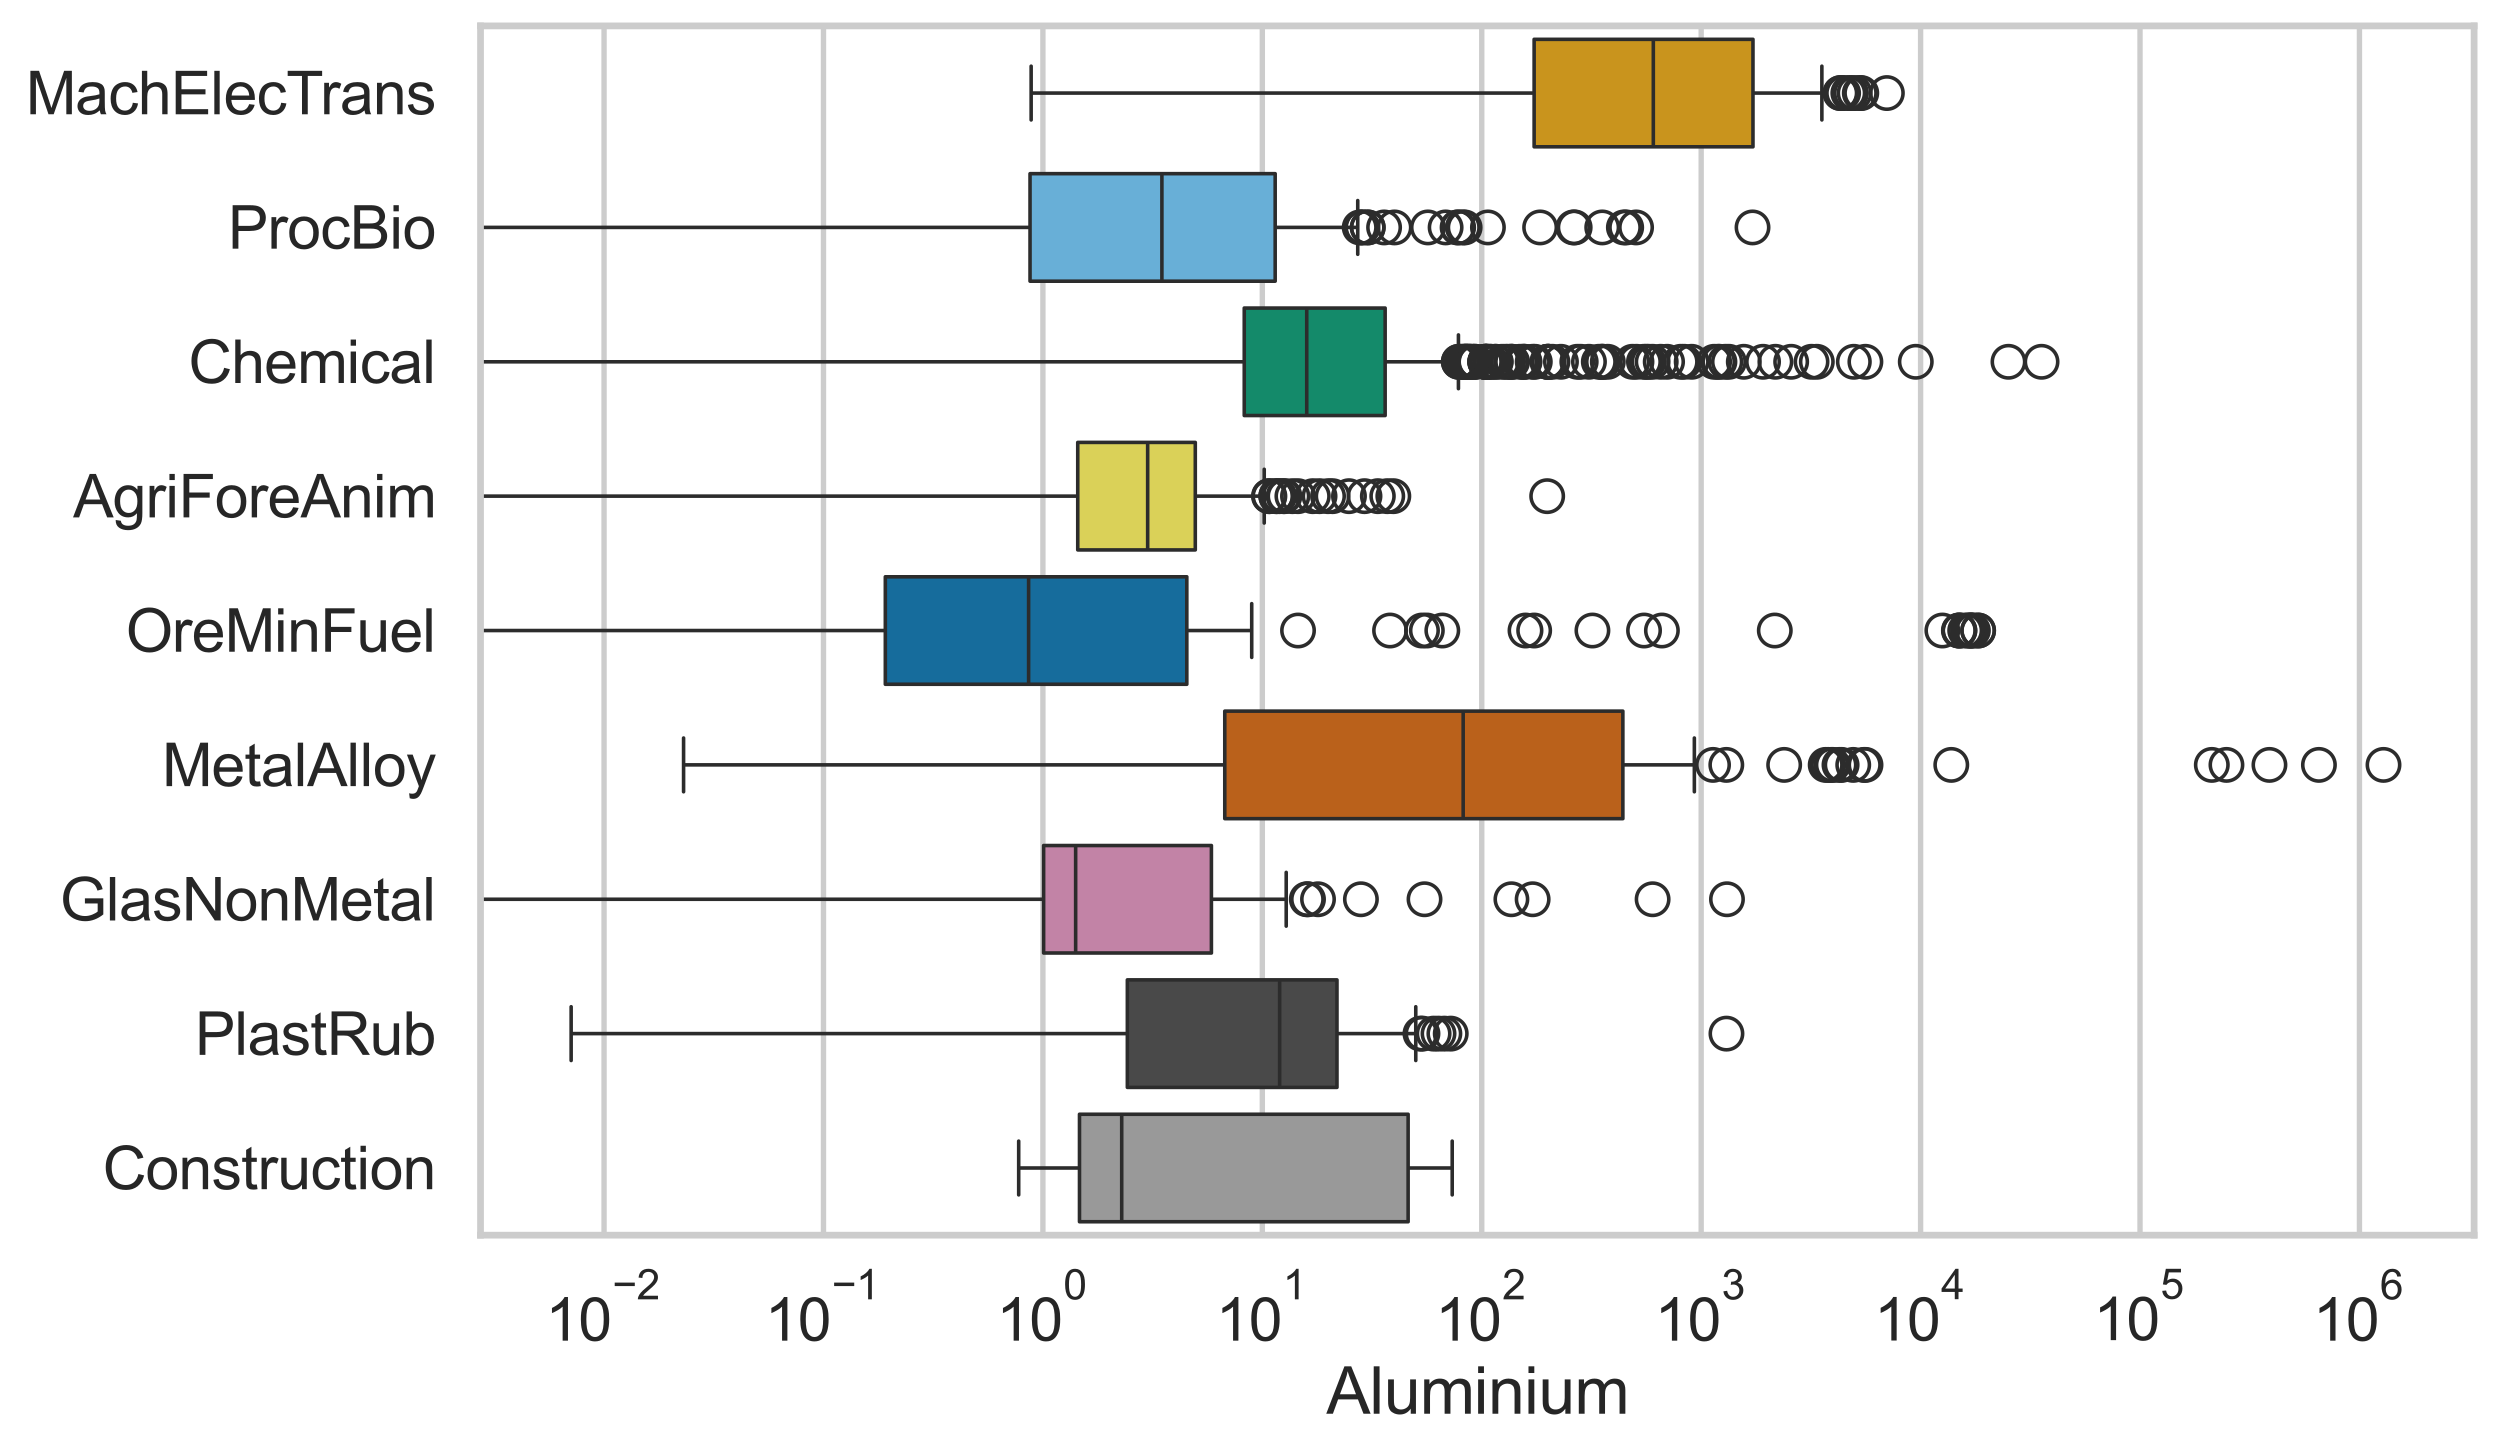 <?xml version="1.0" encoding="utf-8" standalone="no"?>
<!DOCTYPE svg PUBLIC "-//W3C//DTD SVG 1.1//EN"
  "http://www.w3.org/Graphics/SVG/1.1/DTD/svg11.dtd">
<svg xmlns:xlink="http://www.w3.org/1999/xlink" width="695.577pt" height="404.121pt" viewBox="0 0 695.577 404.121" xmlns="http://www.w3.org/2000/svg" version="1.1">
 <defs>
  <style type="text/css">*{stroke-linejoin: round; stroke-linecap: butt}</style>
 </defs>
 <g id="figure_1">
  <g id="patch_1">
   <path d="M 0 404.121 
L 695.577 404.121 
L 695.577 0 
L 0 0 
z
" style="fill: #ffffff"/>
  </g>
  <g id="axes_1">
   <g id="patch_2">
    <path d="M 133.697 343.665 
L 688.377 343.665 
L 688.377 7.2 
L 133.697 7.2 
z
" style="fill: #ffffff"/>
   </g>
   <g id="matplotlib.axis_1">
    <g id="xtick_1">
     <g id="line2d_1">
      <path d="M 168.068 343.665 
L 168.068 7.2 
" clip-path="url(#p46f0010dbf)" style="fill: none; stroke: #cccccc; stroke-width: 1.5; stroke-linecap: round"/>
     </g>
     <g id="text_1">
      <!-- $\mathdefault{10^{-2}}$ -->
      <g style="fill: #262626" transform="translate(151.733 373.18) scale(0.165 -0.165)">
       <defs>
        <path id="ArialMT-31" d="M 2384 0 
L 1822 0 
L 1822 3584 
Q 1619 3391 1289 3197 
Q 959 3003 697 2906 
L 697 3450 
Q 1169 3672 1522 3987 
Q 1875 4303 2022 4600 
L 2384 4600 
L 2384 0 
z
" transform="scale(0.016)"/>
        <path id="ArialMT-30" d="M 266 2259 
Q 266 3072 433 3567 
Q 600 4063 929 4331 
Q 1259 4600 1759 4600 
Q 2128 4600 2406 4451 
Q 2684 4303 2865 4023 
Q 3047 3744 3150 3342 
Q 3253 2941 3253 2259 
Q 3253 1453 3087 958 
Q 2922 463 2592 192 
Q 2263 -78 1759 -78 
Q 1097 -78 719 397 
Q 266 969 266 2259 
z
M 844 2259 
Q 844 1131 1108 757 
Q 1372 384 1759 384 
Q 2147 384 2411 759 
Q 2675 1134 2675 2259 
Q 2675 3391 2411 3762 
Q 2147 4134 1753 4134 
Q 1366 4134 1134 3806 
Q 844 3388 844 2259 
z
" transform="scale(0.016)"/>
        <path id="ArialMT-2212" d="M 3381 1997 
L 356 1997 
L 356 2522 
L 3381 2522 
L 3381 1997 
z
" transform="scale(0.016)"/>
        <path id="ArialMT-32" d="M 3222 541 
L 3222 0 
L 194 0 
Q 188 203 259 391 
Q 375 700 629 1000 
Q 884 1300 1366 1694 
Q 2113 2306 2375 2664 
Q 2638 3022 2638 3341 
Q 2638 3675 2398 3904 
Q 2159 4134 1775 4134 
Q 1369 4134 1125 3890 
Q 881 3647 878 3216 
L 300 3275 
Q 359 3922 746 4261 
Q 1134 4600 1788 4600 
Q 2447 4600 2831 4234 
Q 3216 3869 3216 3328 
Q 3216 3053 3103 2787 
Q 2991 2522 2730 2228 
Q 2469 1934 1863 1422 
Q 1356 997 1212 845 
Q 1069 694 975 541 
L 3222 541 
z
" transform="scale(0.016)"/>
       </defs>
       <use xlink:href="#ArialMT-31" transform="translate(0 0.994)"/>
       <use xlink:href="#ArialMT-30" transform="translate(55.615 0.994)"/>
       <use xlink:href="#ArialMT-2212" transform="translate(112.973 70.688) scale(0.7)"/>
       <use xlink:href="#ArialMT-32" transform="translate(153.852 70.688) scale(0.7)"/>
      </g>
     </g>
    </g>
    <g id="xtick_2">
     <g id="line2d_2">
      <path d="M 229.118 343.665 
L 229.118 7.2 
" clip-path="url(#p46f0010dbf)" style="fill: none; stroke: #cccccc; stroke-width: 1.5; stroke-linecap: round"/>
     </g>
     <g id="text_2">
      <!-- $\mathdefault{10^{-1}}$ -->
      <g style="fill: #262626" transform="translate(212.783 373.18) scale(0.165 -0.165)">
       <use xlink:href="#ArialMT-31" transform="translate(0 0.994)"/>
       <use xlink:href="#ArialMT-30" transform="translate(55.615 0.994)"/>
       <use xlink:href="#ArialMT-2212" transform="translate(112.973 70.688) scale(0.7)"/>
       <use xlink:href="#ArialMT-31" transform="translate(153.852 70.688) scale(0.7)"/>
      </g>
     </g>
    </g>
    <g id="xtick_3">
     <g id="line2d_3">
      <path d="M 290.168 343.665 
L 290.168 7.2 
" clip-path="url(#p46f0010dbf)" style="fill: none; stroke: #cccccc; stroke-width: 1.5; stroke-linecap: round"/>
     </g>
     <g id="text_3">
      <!-- $\mathdefault{10^{0}}$ -->
      <g style="fill: #262626" transform="translate(277.216 373.18) scale(0.165 -0.165)">
       <use xlink:href="#ArialMT-31" transform="translate(0 0.994)"/>
       <use xlink:href="#ArialMT-30" transform="translate(55.615 0.994)"/>
       <use xlink:href="#ArialMT-30" transform="translate(112.973 70.688) scale(0.7)"/>
      </g>
     </g>
    </g>
    <g id="xtick_4">
     <g id="line2d_4">
      <path d="M 351.218 343.665 
L 351.218 7.2 
" clip-path="url(#p46f0010dbf)" style="fill: none; stroke: #cccccc; stroke-width: 1.5; stroke-linecap: round"/>
     </g>
     <g id="text_4">
      <!-- $\mathdefault{10^{1}}$ -->
      <g style="fill: #262626" transform="translate(338.266 373.18) scale(0.165 -0.165)">
       <use xlink:href="#ArialMT-31" transform="translate(0 0.994)"/>
       <use xlink:href="#ArialMT-30" transform="translate(55.615 0.994)"/>
       <use xlink:href="#ArialMT-31" transform="translate(112.973 70.688) scale(0.7)"/>
      </g>
     </g>
    </g>
    <g id="xtick_5">
     <g id="line2d_5">
      <path d="M 412.269 343.665 
L 412.269 7.2 
" clip-path="url(#p46f0010dbf)" style="fill: none; stroke: #cccccc; stroke-width: 1.5; stroke-linecap: round"/>
     </g>
     <g id="text_5">
      <!-- $\mathdefault{10^{2}}$ -->
      <g style="fill: #262626" transform="translate(399.316 373.18) scale(0.165 -0.165)">
       <use xlink:href="#ArialMT-31" transform="translate(0 0.994)"/>
       <use xlink:href="#ArialMT-30" transform="translate(55.615 0.994)"/>
       <use xlink:href="#ArialMT-32" transform="translate(112.973 70.688) scale(0.7)"/>
      </g>
     </g>
    </g>
    <g id="xtick_6">
     <g id="line2d_6">
      <path d="M 473.319 343.665 
L 473.319 7.2 
" clip-path="url(#p46f0010dbf)" style="fill: none; stroke: #cccccc; stroke-width: 1.5; stroke-linecap: round"/>
     </g>
     <g id="text_6">
      <!-- $\mathdefault{10^{3}}$ -->
      <g style="fill: #262626" transform="translate(460.366 373.18) scale(0.165 -0.165)">
       <defs>
        <path id="ArialMT-33" d="M 269 1209 
L 831 1284 
Q 928 806 1161 595 
Q 1394 384 1728 384 
Q 2125 384 2398 659 
Q 2672 934 2672 1341 
Q 2672 1728 2419 1979 
Q 2166 2231 1775 2231 
Q 1616 2231 1378 2169 
L 1441 2663 
Q 1497 2656 1531 2656 
Q 1891 2656 2178 2843 
Q 2466 3031 2466 3422 
Q 2466 3731 2256 3934 
Q 2047 4138 1716 4138 
Q 1388 4138 1169 3931 
Q 950 3725 888 3313 
L 325 3413 
Q 428 3978 793 4289 
Q 1159 4600 1703 4600 
Q 2078 4600 2393 4439 
Q 2709 4278 2876 4000 
Q 3044 3722 3044 3409 
Q 3044 3113 2884 2869 
Q 2725 2625 2413 2481 
Q 2819 2388 3044 2092 
Q 3269 1797 3269 1353 
Q 3269 753 2831 336 
Q 2394 -81 1725 -81 
Q 1122 -81 723 278 
Q 325 638 269 1209 
z
" transform="scale(0.016)"/>
       </defs>
       <use xlink:href="#ArialMT-31" transform="translate(0 0.994)"/>
       <use xlink:href="#ArialMT-30" transform="translate(55.615 0.994)"/>
       <use xlink:href="#ArialMT-33" transform="translate(112.973 70.688) scale(0.7)"/>
      </g>
     </g>
    </g>
    <g id="xtick_7">
     <g id="line2d_7">
      <path d="M 534.369 343.665 
L 534.369 7.2 
" clip-path="url(#p46f0010dbf)" style="fill: none; stroke: #cccccc; stroke-width: 1.5; stroke-linecap: round"/>
     </g>
     <g id="text_7">
      <!-- $\mathdefault{10^{4}}$ -->
      <g style="fill: #262626" transform="translate(521.416 373.015) scale(0.165 -0.165)">
       <defs>
        <path id="ArialMT-34" d="M 2069 0 
L 2069 1097 
L 81 1097 
L 81 1613 
L 2172 4581 
L 2631 4581 
L 2631 1613 
L 3250 1613 
L 3250 1097 
L 2631 1097 
L 2631 0 
L 2069 0 
z
M 2069 1613 
L 2069 3678 
L 634 1613 
L 2069 1613 
z
" transform="scale(0.016)"/>
       </defs>
       <use xlink:href="#ArialMT-31" transform="translate(0 0.202)"/>
       <use xlink:href="#ArialMT-30" transform="translate(55.615 0.202)"/>
       <use xlink:href="#ArialMT-34" transform="translate(112.973 69.895) scale(0.7)"/>
      </g>
     </g>
    </g>
    <g id="xtick_8">
     <g id="line2d_8">
      <path d="M 595.419 343.665 
L 595.419 7.2 
" clip-path="url(#p46f0010dbf)" style="fill: none; stroke: #cccccc; stroke-width: 1.5; stroke-linecap: round"/>
     </g>
     <g id="text_8">
      <!-- $\mathdefault{10^{5}}$ -->
      <g style="fill: #262626" transform="translate(582.467 373.015) scale(0.165 -0.165)">
       <defs>
        <path id="ArialMT-35" d="M 266 1200 
L 856 1250 
Q 922 819 1161 601 
Q 1400 384 1738 384 
Q 2144 384 2425 690 
Q 2706 997 2706 1503 
Q 2706 1984 2436 2262 
Q 2166 2541 1728 2541 
Q 1456 2541 1237 2417 
Q 1019 2294 894 2097 
L 366 2166 
L 809 4519 
L 3088 4519 
L 3088 3981 
L 1259 3981 
L 1013 2750 
Q 1425 3038 1878 3038 
Q 2478 3038 2890 2622 
Q 3303 2206 3303 1553 
Q 3303 931 2941 478 
Q 2500 -78 1738 -78 
Q 1113 -78 717 272 
Q 322 622 266 1200 
z
" transform="scale(0.016)"/>
       </defs>
       <use xlink:href="#ArialMT-31" transform="translate(0 0.88)"/>
       <use xlink:href="#ArialMT-30" transform="translate(55.615 0.88)"/>
       <use xlink:href="#ArialMT-35" transform="translate(112.973 70.573) scale(0.7)"/>
      </g>
     </g>
    </g>
    <g id="xtick_9">
     <g id="line2d_9">
      <path d="M 656.469 343.665 
L 656.469 7.2 
" clip-path="url(#p46f0010dbf)" style="fill: none; stroke: #cccccc; stroke-width: 1.5; stroke-linecap: round"/>
     </g>
     <g id="text_9">
      <!-- $\mathdefault{10^{6}}$ -->
      <g style="fill: #262626" transform="translate(643.517 373.18) scale(0.165 -0.165)">
       <defs>
        <path id="ArialMT-36" d="M 3184 3459 
L 2625 3416 
Q 2550 3747 2413 3897 
Q 2184 4138 1850 4138 
Q 1581 4138 1378 3988 
Q 1113 3794 959 3422 
Q 806 3050 800 2363 
Q 1003 2672 1297 2822 
Q 1591 2972 1913 2972 
Q 2475 2972 2870 2558 
Q 3266 2144 3266 1488 
Q 3266 1056 3080 686 
Q 2894 316 2569 119 
Q 2244 -78 1831 -78 
Q 1128 -78 684 439 
Q 241 956 241 2144 
Q 241 3472 731 4075 
Q 1159 4600 1884 4600 
Q 2425 4600 2770 4297 
Q 3116 3994 3184 3459 
z
M 888 1484 
Q 888 1194 1011 928 
Q 1134 663 1356 523 
Q 1578 384 1822 384 
Q 2178 384 2434 671 
Q 2691 959 2691 1453 
Q 2691 1928 2437 2201 
Q 2184 2475 1800 2475 
Q 1419 2475 1153 2201 
Q 888 1928 888 1484 
z
" transform="scale(0.016)"/>
       </defs>
       <use xlink:href="#ArialMT-31" transform="translate(0 0.994)"/>
       <use xlink:href="#ArialMT-30" transform="translate(55.615 0.994)"/>
       <use xlink:href="#ArialMT-36" transform="translate(112.973 70.688) scale(0.7)"/>
      </g>
     </g>
    </g>
    <g id="xtick_10"/>
    <g id="xtick_11"/>
    <g id="xtick_12"/>
    <g id="xtick_13"/>
    <g id="xtick_14"/>
    <g id="xtick_15"/>
    <g id="xtick_16"/>
    <g id="xtick_17"/>
    <g id="xtick_18"/>
    <g id="xtick_19"/>
    <g id="xtick_20"/>
    <g id="xtick_21"/>
    <g id="xtick_22"/>
    <g id="xtick_23"/>
    <g id="xtick_24"/>
    <g id="xtick_25"/>
    <g id="xtick_26"/>
    <g id="xtick_27"/>
    <g id="xtick_28"/>
    <g id="xtick_29"/>
    <g id="xtick_30"/>
    <g id="xtick_31"/>
    <g id="xtick_32"/>
    <g id="xtick_33"/>
    <g id="xtick_34"/>
    <g id="xtick_35"/>
    <g id="xtick_36"/>
    <g id="xtick_37"/>
    <g id="xtick_38"/>
    <g id="xtick_39"/>
    <g id="xtick_40"/>
    <g id="xtick_41"/>
    <g id="xtick_42"/>
    <g id="xtick_43"/>
    <g id="xtick_44"/>
    <g id="xtick_45"/>
    <g id="xtick_46"/>
    <g id="xtick_47"/>
    <g id="xtick_48"/>
    <g id="xtick_49"/>
    <g id="xtick_50"/>
    <g id="xtick_51"/>
    <g id="xtick_52"/>
    <g id="xtick_53"/>
    <g id="xtick_54"/>
    <g id="xtick_55"/>
    <g id="xtick_56"/>
    <g id="xtick_57"/>
    <g id="xtick_58"/>
    <g id="xtick_59"/>
    <g id="xtick_60"/>
    <g id="xtick_61"/>
    <g id="xtick_62"/>
    <g id="xtick_63"/>
    <g id="xtick_64"/>
    <g id="xtick_65"/>
    <g id="xtick_66"/>
    <g id="xtick_67"/>
    <g id="xtick_68"/>
    <g id="xtick_69"/>
    <g id="xtick_70"/>
    <g id="xtick_71"/>
    <g id="xtick_72"/>
    <g id="xtick_73"/>
    <g id="xtick_74"/>
    <g id="xtick_75"/>
    <g id="xtick_76"/>
    <g id="xtick_77"/>
    <g id="xtick_78"/>
    <g id="xtick_79"/>
    <g id="xtick_80"/>
    <g id="xtick_81"/>
    <g id="xtick_82"/>
    <g id="text_10">
     <!-- Aluminium -->
     <g style="fill: #262626" transform="translate(369.027 393.344) scale(0.18 -0.18)">
      <defs>
       <path id="ArialMT-41" d="M -9 0 
L 1750 4581 
L 2403 4581 
L 4278 0 
L 3588 0 
L 3053 1388 
L 1138 1388 
L 634 0 
L -9 0 
z
M 1313 1881 
L 2866 1881 
L 2388 3150 
Q 2169 3728 2063 4100 
Q 1975 3659 1816 3225 
L 1313 1881 
z
" transform="scale(0.016)"/>
       <path id="ArialMT-6c" d="M 409 0 
L 409 4581 
L 972 4581 
L 972 0 
L 409 0 
z
" transform="scale(0.016)"/>
       <path id="ArialMT-75" d="M 2597 0 
L 2597 488 
Q 2209 -75 1544 -75 
Q 1250 -75 995 37 
Q 741 150 617 320 
Q 494 491 444 738 
Q 409 903 409 1263 
L 409 3319 
L 972 3319 
L 972 1478 
Q 972 1038 1006 884 
Q 1059 663 1231 536 
Q 1403 409 1656 409 
Q 1909 409 2131 539 
Q 2353 669 2445 892 
Q 2538 1116 2538 1541 
L 2538 3319 
L 3100 3319 
L 3100 0 
L 2597 0 
z
" transform="scale(0.016)"/>
       <path id="ArialMT-6d" d="M 422 0 
L 422 3319 
L 925 3319 
L 925 2853 
Q 1081 3097 1340 3245 
Q 1600 3394 1931 3394 
Q 2300 3394 2536 3241 
Q 2772 3088 2869 2813 
Q 3263 3394 3894 3394 
Q 4388 3394 4653 3120 
Q 4919 2847 4919 2278 
L 4919 0 
L 4359 0 
L 4359 2091 
Q 4359 2428 4304 2576 
Q 4250 2725 4106 2815 
Q 3963 2906 3769 2906 
Q 3419 2906 3187 2673 
Q 2956 2441 2956 1928 
L 2956 0 
L 2394 0 
L 2394 2156 
Q 2394 2531 2256 2718 
Q 2119 2906 1806 2906 
Q 1569 2906 1367 2781 
Q 1166 2656 1075 2415 
Q 984 2175 984 1722 
L 984 0 
L 422 0 
z
" transform="scale(0.016)"/>
       <path id="ArialMT-69" d="M 425 3934 
L 425 4581 
L 988 4581 
L 988 3934 
L 425 3934 
z
M 425 0 
L 425 3319 
L 988 3319 
L 988 0 
L 425 0 
z
" transform="scale(0.016)"/>
       <path id="ArialMT-6e" d="M 422 0 
L 422 3319 
L 928 3319 
L 928 2847 
Q 1294 3394 1984 3394 
Q 2284 3394 2536 3286 
Q 2788 3178 2913 3003 
Q 3038 2828 3088 2588 
Q 3119 2431 3119 2041 
L 3119 0 
L 2556 0 
L 2556 2019 
Q 2556 2363 2490 2533 
Q 2425 2703 2258 2804 
Q 2091 2906 1866 2906 
Q 1506 2906 1245 2678 
Q 984 2450 984 1813 
L 984 0 
L 422 0 
z
" transform="scale(0.016)"/>
      </defs>
      <use xlink:href="#ArialMT-41"/>
      <use xlink:href="#ArialMT-6c" transform="translate(66.699 0)"/>
      <use xlink:href="#ArialMT-75" transform="translate(88.916 0)"/>
      <use xlink:href="#ArialMT-6d" transform="translate(144.531 0)"/>
      <use xlink:href="#ArialMT-69" transform="translate(227.832 0)"/>
      <use xlink:href="#ArialMT-6e" transform="translate(250.049 0)"/>
      <use xlink:href="#ArialMT-69" transform="translate(305.664 0)"/>
      <use xlink:href="#ArialMT-75" transform="translate(327.881 0)"/>
      <use xlink:href="#ArialMT-6d" transform="translate(383.496 0)"/>
     </g>
    </g>
   </g>
   <g id="matplotlib.axis_2">
    <g id="ytick_1">
     <g id="text_11">
      <!-- MachElecTrans -->
      <g style="fill: #262626" transform="translate(7.2 31.798) scale(0.165 -0.165)">
       <defs>
        <path id="ArialMT-4d" d="M 475 0 
L 475 4581 
L 1388 4581 
L 2472 1338 
Q 2622 884 2691 659 
Q 2769 909 2934 1394 
L 4031 4581 
L 4847 4581 
L 4847 0 
L 4263 0 
L 4263 3834 
L 2931 0 
L 2384 0 
L 1059 3900 
L 1059 0 
L 475 0 
z
" transform="scale(0.016)"/>
        <path id="ArialMT-61" d="M 2588 409 
Q 2275 144 1986 34 
Q 1697 -75 1366 -75 
Q 819 -75 525 192 
Q 231 459 231 875 
Q 231 1119 342 1320 
Q 453 1522 633 1644 
Q 813 1766 1038 1828 
Q 1203 1872 1538 1913 
Q 2219 1994 2541 2106 
Q 2544 2222 2544 2253 
Q 2544 2597 2384 2738 
Q 2169 2928 1744 2928 
Q 1347 2928 1158 2789 
Q 969 2650 878 2297 
L 328 2372 
Q 403 2725 575 2942 
Q 747 3159 1072 3276 
Q 1397 3394 1825 3394 
Q 2250 3394 2515 3294 
Q 2781 3194 2906 3042 
Q 3031 2891 3081 2659 
Q 3109 2516 3109 2141 
L 3109 1391 
Q 3109 606 3145 398 
Q 3181 191 3288 0 
L 2700 0 
Q 2613 175 2588 409 
z
M 2541 1666 
Q 2234 1541 1622 1453 
Q 1275 1403 1131 1340 
Q 988 1278 909 1158 
Q 831 1038 831 891 
Q 831 666 1001 516 
Q 1172 366 1500 366 
Q 1825 366 2078 508 
Q 2331 650 2450 897 
Q 2541 1088 2541 1459 
L 2541 1666 
z
" transform="scale(0.016)"/>
        <path id="ArialMT-63" d="M 2588 1216 
L 3141 1144 
Q 3050 572 2676 248 
Q 2303 -75 1759 -75 
Q 1078 -75 664 370 
Q 250 816 250 1647 
Q 250 2184 428 2587 
Q 606 2991 970 3192 
Q 1334 3394 1763 3394 
Q 2303 3394 2647 3120 
Q 2991 2847 3088 2344 
L 2541 2259 
Q 2463 2594 2264 2762 
Q 2066 2931 1784 2931 
Q 1359 2931 1093 2626 
Q 828 2322 828 1663 
Q 828 994 1084 691 
Q 1341 388 1753 388 
Q 2084 388 2306 591 
Q 2528 794 2588 1216 
z
" transform="scale(0.016)"/>
        <path id="ArialMT-68" d="M 422 0 
L 422 4581 
L 984 4581 
L 984 2938 
Q 1378 3394 1978 3394 
Q 2347 3394 2619 3248 
Q 2891 3103 3008 2847 
Q 3125 2591 3125 2103 
L 3125 0 
L 2563 0 
L 2563 2103 
Q 2563 2525 2380 2717 
Q 2197 2909 1863 2909 
Q 1613 2909 1392 2779 
Q 1172 2650 1078 2428 
Q 984 2206 984 1816 
L 984 0 
L 422 0 
z
" transform="scale(0.016)"/>
        <path id="ArialMT-45" d="M 506 0 
L 506 4581 
L 3819 4581 
L 3819 4041 
L 1113 4041 
L 1113 2638 
L 3647 2638 
L 3647 2100 
L 1113 2100 
L 1113 541 
L 3925 541 
L 3925 0 
L 506 0 
z
" transform="scale(0.016)"/>
        <path id="ArialMT-65" d="M 2694 1069 
L 3275 997 
Q 3138 488 2766 206 
Q 2394 -75 1816 -75 
Q 1088 -75 661 373 
Q 234 822 234 1631 
Q 234 2469 665 2931 
Q 1097 3394 1784 3394 
Q 2450 3394 2872 2941 
Q 3294 2488 3294 1666 
Q 3294 1616 3291 1516 
L 816 1516 
Q 847 969 1125 678 
Q 1403 388 1819 388 
Q 2128 388 2347 550 
Q 2566 713 2694 1069 
z
M 847 1978 
L 2700 1978 
Q 2663 2397 2488 2606 
Q 2219 2931 1791 2931 
Q 1403 2931 1139 2672 
Q 875 2413 847 1978 
z
" transform="scale(0.016)"/>
        <path id="ArialMT-54" d="M 1659 0 
L 1659 4041 
L 150 4041 
L 150 4581 
L 3781 4581 
L 3781 4041 
L 2266 4041 
L 2266 0 
L 1659 0 
z
" transform="scale(0.016)"/>
        <path id="ArialMT-72" d="M 416 0 
L 416 3319 
L 922 3319 
L 922 2816 
Q 1116 3169 1280 3281 
Q 1444 3394 1641 3394 
Q 1925 3394 2219 3213 
L 2025 2691 
Q 1819 2813 1613 2813 
Q 1428 2813 1281 2702 
Q 1134 2591 1072 2394 
Q 978 2094 978 1738 
L 978 0 
L 416 0 
z
" transform="scale(0.016)"/>
        <path id="ArialMT-73" d="M 197 991 
L 753 1078 
Q 800 744 1014 566 
Q 1228 388 1613 388 
Q 2000 388 2187 545 
Q 2375 703 2375 916 
Q 2375 1106 2209 1216 
Q 2094 1291 1634 1406 
Q 1016 1563 777 1677 
Q 538 1791 414 1992 
Q 291 2194 291 2438 
Q 291 2659 392 2848 
Q 494 3038 669 3163 
Q 800 3259 1026 3326 
Q 1253 3394 1513 3394 
Q 1903 3394 2198 3281 
Q 2494 3169 2634 2976 
Q 2775 2784 2828 2463 
L 2278 2388 
Q 2241 2644 2061 2787 
Q 1881 2931 1553 2931 
Q 1166 2931 1000 2803 
Q 834 2675 834 2503 
Q 834 2394 903 2306 
Q 972 2216 1119 2156 
Q 1203 2125 1616 2013 
Q 2213 1853 2448 1751 
Q 2684 1650 2818 1456 
Q 2953 1263 2953 975 
Q 2953 694 2789 445 
Q 2625 197 2315 61 
Q 2006 -75 1616 -75 
Q 969 -75 630 194 
Q 291 463 197 991 
z
" transform="scale(0.016)"/>
       </defs>
       <use xlink:href="#ArialMT-4d"/>
       <use xlink:href="#ArialMT-61" transform="translate(83.301 0)"/>
       <use xlink:href="#ArialMT-63" transform="translate(138.916 0)"/>
       <use xlink:href="#ArialMT-68" transform="translate(188.916 0)"/>
       <use xlink:href="#ArialMT-45" transform="translate(244.531 0)"/>
       <use xlink:href="#ArialMT-6c" transform="translate(311.23 0)"/>
       <use xlink:href="#ArialMT-65" transform="translate(333.447 0)"/>
       <use xlink:href="#ArialMT-63" transform="translate(389.062 0)"/>
       <use xlink:href="#ArialMT-54" transform="translate(439.062 0)"/>
       <use xlink:href="#ArialMT-72" transform="translate(496.396 0)"/>
       <use xlink:href="#ArialMT-61" transform="translate(529.697 0)"/>
       <use xlink:href="#ArialMT-6e" transform="translate(585.312 0)"/>
       <use xlink:href="#ArialMT-73" transform="translate(640.928 0)"/>
      </g>
     </g>
    </g>
    <g id="ytick_2">
     <g id="text_12">
      <!-- ProcBio -->
      <g style="fill: #262626" transform="translate(63.424 69.183) scale(0.165 -0.165)">
       <defs>
        <path id="ArialMT-50" d="M 494 0 
L 494 4581 
L 2222 4581 
Q 2678 4581 2919 4538 
Q 3256 4481 3484 4323 
Q 3713 4166 3852 3881 
Q 3991 3597 3991 3256 
Q 3991 2672 3619 2267 
Q 3247 1863 2275 1863 
L 1100 1863 
L 1100 0 
L 494 0 
z
M 1100 2403 
L 2284 2403 
Q 2872 2403 3119 2622 
Q 3366 2841 3366 3238 
Q 3366 3525 3220 3729 
Q 3075 3934 2838 4000 
Q 2684 4041 2272 4041 
L 1100 4041 
L 1100 2403 
z
" transform="scale(0.016)"/>
        <path id="ArialMT-6f" d="M 213 1659 
Q 213 2581 725 3025 
Q 1153 3394 1769 3394 
Q 2453 3394 2887 2945 
Q 3322 2497 3322 1706 
Q 3322 1066 3130 698 
Q 2938 331 2570 128 
Q 2203 -75 1769 -75 
Q 1072 -75 642 372 
Q 213 819 213 1659 
z
M 791 1659 
Q 791 1022 1069 705 
Q 1347 388 1769 388 
Q 2188 388 2466 706 
Q 2744 1025 2744 1678 
Q 2744 2294 2464 2611 
Q 2184 2928 1769 2928 
Q 1347 2928 1069 2612 
Q 791 2297 791 1659 
z
" transform="scale(0.016)"/>
        <path id="ArialMT-42" d="M 469 0 
L 469 4581 
L 2188 4581 
Q 2713 4581 3030 4442 
Q 3347 4303 3526 4014 
Q 3706 3725 3706 3409 
Q 3706 3116 3547 2856 
Q 3388 2597 3066 2438 
Q 3481 2316 3704 2022 
Q 3928 1728 3928 1328 
Q 3928 1006 3792 729 
Q 3656 453 3456 303 
Q 3256 153 2954 76 
Q 2653 0 2216 0 
L 469 0 
z
M 1075 2656 
L 2066 2656 
Q 2469 2656 2644 2709 
Q 2875 2778 2992 2937 
Q 3109 3097 3109 3338 
Q 3109 3566 3000 3739 
Q 2891 3913 2687 3977 
Q 2484 4041 1991 4041 
L 1075 4041 
L 1075 2656 
z
M 1075 541 
L 2216 541 
Q 2509 541 2628 563 
Q 2838 600 2978 687 
Q 3119 775 3209 942 
Q 3300 1109 3300 1328 
Q 3300 1584 3169 1773 
Q 3038 1963 2805 2039 
Q 2572 2116 2134 2116 
L 1075 2116 
L 1075 541 
z
" transform="scale(0.016)"/>
       </defs>
       <use xlink:href="#ArialMT-50"/>
       <use xlink:href="#ArialMT-72" transform="translate(66.699 0)"/>
       <use xlink:href="#ArialMT-6f" transform="translate(100 0)"/>
       <use xlink:href="#ArialMT-63" transform="translate(155.615 0)"/>
       <use xlink:href="#ArialMT-42" transform="translate(205.615 0)"/>
       <use xlink:href="#ArialMT-69" transform="translate(272.314 0)"/>
       <use xlink:href="#ArialMT-6f" transform="translate(294.531 0)"/>
      </g>
     </g>
    </g>
    <g id="ytick_3">
     <g id="text_13">
      <!-- Chemical -->
      <g style="fill: #262626" transform="translate(52.428 106.568) scale(0.165 -0.165)">
       <defs>
        <path id="ArialMT-43" d="M 3763 1606 
L 4369 1453 
Q 4178 706 3683 314 
Q 3188 -78 2472 -78 
Q 1731 -78 1267 223 
Q 803 525 561 1097 
Q 319 1669 319 2325 
Q 319 3041 592 3573 
Q 866 4106 1370 4382 
Q 1875 4659 2481 4659 
Q 3169 4659 3637 4309 
Q 4106 3959 4291 3325 
L 3694 3184 
Q 3534 3684 3231 3912 
Q 2928 4141 2469 4141 
Q 1941 4141 1586 3887 
Q 1231 3634 1087 3207 
Q 944 2781 944 2328 
Q 944 1744 1114 1308 
Q 1284 872 1643 656 
Q 2003 441 2422 441 
Q 2931 441 3284 734 
Q 3638 1028 3763 1606 
z
" transform="scale(0.016)"/>
       </defs>
       <use xlink:href="#ArialMT-43"/>
       <use xlink:href="#ArialMT-68" transform="translate(72.217 0)"/>
       <use xlink:href="#ArialMT-65" transform="translate(127.832 0)"/>
       <use xlink:href="#ArialMT-6d" transform="translate(183.447 0)"/>
       <use xlink:href="#ArialMT-69" transform="translate(266.748 0)"/>
       <use xlink:href="#ArialMT-63" transform="translate(288.965 0)"/>
       <use xlink:href="#ArialMT-61" transform="translate(338.965 0)"/>
       <use xlink:href="#ArialMT-6c" transform="translate(394.58 0)"/>
      </g>
     </g>
    </g>
    <g id="ytick_4">
     <g id="text_14">
      <!-- AgriForeAnim -->
      <g style="fill: #262626" transform="translate(20.341 143.953) scale(0.165 -0.165)">
       <defs>
        <path id="ArialMT-67" d="M 319 -275 
L 866 -356 
Q 900 -609 1056 -725 
Q 1266 -881 1628 -881 
Q 2019 -881 2231 -725 
Q 2444 -569 2519 -288 
Q 2563 -116 2559 434 
Q 2191 0 1641 0 
Q 956 0 581 494 
Q 206 988 206 1678 
Q 206 2153 378 2554 
Q 550 2956 876 3175 
Q 1203 3394 1644 3394 
Q 2231 3394 2613 2919 
L 2613 3319 
L 3131 3319 
L 3131 450 
Q 3131 -325 2973 -648 
Q 2816 -972 2473 -1159 
Q 2131 -1347 1631 -1347 
Q 1038 -1347 672 -1080 
Q 306 -813 319 -275 
z
M 784 1719 
Q 784 1066 1043 766 
Q 1303 466 1694 466 
Q 2081 466 2343 764 
Q 2606 1063 2606 1700 
Q 2606 2309 2336 2618 
Q 2066 2928 1684 2928 
Q 1309 2928 1046 2623 
Q 784 2319 784 1719 
z
" transform="scale(0.016)"/>
        <path id="ArialMT-46" d="M 525 0 
L 525 4581 
L 3616 4581 
L 3616 4041 
L 1131 4041 
L 1131 2622 
L 3281 2622 
L 3281 2081 
L 1131 2081 
L 1131 0 
L 525 0 
z
" transform="scale(0.016)"/>
       </defs>
       <use xlink:href="#ArialMT-41"/>
       <use xlink:href="#ArialMT-67" transform="translate(66.699 0)"/>
       <use xlink:href="#ArialMT-72" transform="translate(122.314 0)"/>
       <use xlink:href="#ArialMT-69" transform="translate(155.615 0)"/>
       <use xlink:href="#ArialMT-46" transform="translate(177.832 0)"/>
       <use xlink:href="#ArialMT-6f" transform="translate(238.916 0)"/>
       <use xlink:href="#ArialMT-72" transform="translate(294.531 0)"/>
       <use xlink:href="#ArialMT-65" transform="translate(327.832 0)"/>
       <use xlink:href="#ArialMT-41" transform="translate(383.447 0)"/>
       <use xlink:href="#ArialMT-6e" transform="translate(450.146 0)"/>
       <use xlink:href="#ArialMT-69" transform="translate(505.762 0)"/>
       <use xlink:href="#ArialMT-6d" transform="translate(527.979 0)"/>
      </g>
     </g>
    </g>
    <g id="ytick_5">
     <g id="text_15">
      <!-- OreMinFuel -->
      <g style="fill: #262626" transform="translate(35.013 181.337) scale(0.165 -0.165)">
       <defs>
        <path id="ArialMT-4f" d="M 309 2231 
Q 309 3372 921 4017 
Q 1534 4663 2503 4663 
Q 3138 4663 3647 4359 
Q 4156 4056 4423 3514 
Q 4691 2972 4691 2284 
Q 4691 1588 4409 1038 
Q 4128 488 3612 205 
Q 3097 -78 2500 -78 
Q 1853 -78 1343 234 
Q 834 547 571 1087 
Q 309 1628 309 2231 
z
M 934 2222 
Q 934 1394 1379 917 
Q 1825 441 2497 441 
Q 3181 441 3623 922 
Q 4066 1403 4066 2288 
Q 4066 2847 3877 3264 
Q 3688 3681 3323 3911 
Q 2959 4141 2506 4141 
Q 1863 4141 1398 3698 
Q 934 3256 934 2222 
z
" transform="scale(0.016)"/>
       </defs>
       <use xlink:href="#ArialMT-4f"/>
       <use xlink:href="#ArialMT-72" transform="translate(77.783 0)"/>
       <use xlink:href="#ArialMT-65" transform="translate(111.084 0)"/>
       <use xlink:href="#ArialMT-4d" transform="translate(166.699 0)"/>
       <use xlink:href="#ArialMT-69" transform="translate(250 0)"/>
       <use xlink:href="#ArialMT-6e" transform="translate(272.217 0)"/>
       <use xlink:href="#ArialMT-46" transform="translate(327.832 0)"/>
       <use xlink:href="#ArialMT-75" transform="translate(388.916 0)"/>
       <use xlink:href="#ArialMT-65" transform="translate(444.531 0)"/>
       <use xlink:href="#ArialMT-6c" transform="translate(500.146 0)"/>
      </g>
     </g>
    </g>
    <g id="ytick_6">
     <g id="text_16">
      <!-- MetalAlloy -->
      <g style="fill: #262626" transform="translate(45.088 218.722) scale(0.165 -0.165)">
       <defs>
        <path id="ArialMT-74" d="M 1650 503 
L 1731 6 
Q 1494 -44 1306 -44 
Q 1000 -44 831 53 
Q 663 150 594 308 
Q 525 466 525 972 
L 525 2881 
L 113 2881 
L 113 3319 
L 525 3319 
L 525 4141 
L 1084 4478 
L 1084 3319 
L 1650 3319 
L 1650 2881 
L 1084 2881 
L 1084 941 
Q 1084 700 1114 631 
Q 1144 563 1211 522 
Q 1278 481 1403 481 
Q 1497 481 1650 503 
z
" transform="scale(0.016)"/>
        <path id="ArialMT-79" d="M 397 -1278 
L 334 -750 
Q 519 -800 656 -800 
Q 844 -800 956 -737 
Q 1069 -675 1141 -563 
Q 1194 -478 1313 -144 
Q 1328 -97 1363 -6 
L 103 3319 
L 709 3319 
L 1400 1397 
Q 1534 1031 1641 628 
Q 1738 1016 1872 1384 
L 2581 3319 
L 3144 3319 
L 1881 -56 
Q 1678 -603 1566 -809 
Q 1416 -1088 1222 -1217 
Q 1028 -1347 759 -1347 
Q 597 -1347 397 -1278 
z
" transform="scale(0.016)"/>
       </defs>
       <use xlink:href="#ArialMT-4d"/>
       <use xlink:href="#ArialMT-65" transform="translate(83.301 0)"/>
       <use xlink:href="#ArialMT-74" transform="translate(138.916 0)"/>
       <use xlink:href="#ArialMT-61" transform="translate(166.699 0)"/>
       <use xlink:href="#ArialMT-6c" transform="translate(222.314 0)"/>
       <use xlink:href="#ArialMT-41" transform="translate(244.531 0)"/>
       <use xlink:href="#ArialMT-6c" transform="translate(311.23 0)"/>
       <use xlink:href="#ArialMT-6c" transform="translate(333.447 0)"/>
       <use xlink:href="#ArialMT-6f" transform="translate(355.664 0)"/>
       <use xlink:href="#ArialMT-79" transform="translate(411.279 0)"/>
      </g>
     </g>
    </g>
    <g id="ytick_7">
     <g id="text_17">
      <!-- GlasNonMetal -->
      <g style="fill: #262626" transform="translate(16.659 256.107) scale(0.165 -0.165)">
       <defs>
        <path id="ArialMT-47" d="M 2638 1797 
L 2638 2334 
L 4578 2338 
L 4578 638 
Q 4131 281 3656 101 
Q 3181 -78 2681 -78 
Q 2006 -78 1454 211 
Q 903 500 622 1047 
Q 341 1594 341 2269 
Q 341 2938 620 3517 
Q 900 4097 1425 4378 
Q 1950 4659 2634 4659 
Q 3131 4659 3532 4498 
Q 3934 4338 4162 4050 
Q 4391 3763 4509 3300 
L 3963 3150 
Q 3859 3500 3706 3700 
Q 3553 3900 3268 4020 
Q 2984 4141 2638 4141 
Q 2222 4141 1919 4014 
Q 1616 3888 1430 3681 
Q 1244 3475 1141 3228 
Q 966 2803 966 2306 
Q 966 1694 1177 1281 
Q 1388 869 1791 669 
Q 2194 469 2647 469 
Q 3041 469 3416 620 
Q 3791 772 3984 944 
L 3984 1797 
L 2638 1797 
z
" transform="scale(0.016)"/>
        <path id="ArialMT-4e" d="M 488 0 
L 488 4581 
L 1109 4581 
L 3516 984 
L 3516 4581 
L 4097 4581 
L 4097 0 
L 3475 0 
L 1069 3600 
L 1069 0 
L 488 0 
z
" transform="scale(0.016)"/>
       </defs>
       <use xlink:href="#ArialMT-47"/>
       <use xlink:href="#ArialMT-6c" transform="translate(77.783 0)"/>
       <use xlink:href="#ArialMT-61" transform="translate(100 0)"/>
       <use xlink:href="#ArialMT-73" transform="translate(155.615 0)"/>
       <use xlink:href="#ArialMT-4e" transform="translate(205.615 0)"/>
       <use xlink:href="#ArialMT-6f" transform="translate(277.832 0)"/>
       <use xlink:href="#ArialMT-6e" transform="translate(333.447 0)"/>
       <use xlink:href="#ArialMT-4d" transform="translate(389.062 0)"/>
       <use xlink:href="#ArialMT-65" transform="translate(472.363 0)"/>
       <use xlink:href="#ArialMT-74" transform="translate(527.979 0)"/>
       <use xlink:href="#ArialMT-61" transform="translate(555.762 0)"/>
       <use xlink:href="#ArialMT-6c" transform="translate(611.377 0)"/>
      </g>
     </g>
    </g>
    <g id="ytick_8">
     <g id="text_18">
      <!-- PlastRub -->
      <g style="fill: #262626" transform="translate(54.248 293.492) scale(0.165 -0.165)">
       <defs>
        <path id="ArialMT-52" d="M 503 0 
L 503 4581 
L 2534 4581 
Q 3147 4581 3465 4457 
Q 3784 4334 3975 4021 
Q 4166 3709 4166 3331 
Q 4166 2844 3850 2509 
Q 3534 2175 2875 2084 
Q 3116 1969 3241 1856 
Q 3506 1613 3744 1247 
L 4541 0 
L 3778 0 
L 3172 953 
Q 2906 1366 2734 1584 
Q 2563 1803 2427 1890 
Q 2291 1978 2150 2013 
Q 2047 2034 1813 2034 
L 1109 2034 
L 1109 0 
L 503 0 
z
M 1109 2559 
L 2413 2559 
Q 2828 2559 3062 2645 
Q 3297 2731 3419 2920 
Q 3541 3109 3541 3331 
Q 3541 3656 3305 3865 
Q 3069 4075 2559 4075 
L 1109 4075 
L 1109 2559 
z
" transform="scale(0.016)"/>
        <path id="ArialMT-62" d="M 941 0 
L 419 0 
L 419 4581 
L 981 4581 
L 981 2947 
Q 1338 3394 1891 3394 
Q 2197 3394 2470 3270 
Q 2744 3147 2920 2923 
Q 3097 2700 3197 2384 
Q 3297 2069 3297 1709 
Q 3297 856 2875 390 
Q 2453 -75 1863 -75 
Q 1275 -75 941 416 
L 941 0 
z
M 934 1684 
Q 934 1088 1097 822 
Q 1363 388 1816 388 
Q 2184 388 2453 708 
Q 2722 1028 2722 1663 
Q 2722 2313 2464 2622 
Q 2206 2931 1841 2931 
Q 1472 2931 1203 2611 
Q 934 2291 934 1684 
z
" transform="scale(0.016)"/>
       </defs>
       <use xlink:href="#ArialMT-50"/>
       <use xlink:href="#ArialMT-6c" transform="translate(66.699 0)"/>
       <use xlink:href="#ArialMT-61" transform="translate(88.916 0)"/>
       <use xlink:href="#ArialMT-73" transform="translate(144.531 0)"/>
       <use xlink:href="#ArialMT-74" transform="translate(194.531 0)"/>
       <use xlink:href="#ArialMT-52" transform="translate(222.314 0)"/>
       <use xlink:href="#ArialMT-75" transform="translate(294.531 0)"/>
       <use xlink:href="#ArialMT-62" transform="translate(350.146 0)"/>
      </g>
     </g>
    </g>
    <g id="ytick_9">
     <g id="text_19">
      <!-- Construction -->
      <g style="fill: #262626" transform="translate(28.575 330.877) scale(0.165 -0.165)">
       <use xlink:href="#ArialMT-43"/>
       <use xlink:href="#ArialMT-6f" transform="translate(72.217 0)"/>
       <use xlink:href="#ArialMT-6e" transform="translate(127.832 0)"/>
       <use xlink:href="#ArialMT-73" transform="translate(183.447 0)"/>
       <use xlink:href="#ArialMT-74" transform="translate(233.447 0)"/>
       <use xlink:href="#ArialMT-72" transform="translate(261.23 0)"/>
       <use xlink:href="#ArialMT-75" transform="translate(294.531 0)"/>
       <use xlink:href="#ArialMT-63" transform="translate(350.146 0)"/>
       <use xlink:href="#ArialMT-74" transform="translate(400.146 0)"/>
       <use xlink:href="#ArialMT-69" transform="translate(427.93 0)"/>
       <use xlink:href="#ArialMT-6f" transform="translate(450.146 0)"/>
       <use xlink:href="#ArialMT-6e" transform="translate(505.762 0)"/>
      </g>
     </g>
    </g>
   </g>
   <g id="patch_3">
    <path d="M 426.843 10.938 
L 426.843 40.846 
L 487.731 40.846 
L 487.731 10.938 
L 426.843 10.938 
z
" clip-path="url(#p46f0010dbf)" style="fill: #c9941d; stroke: #2c2c2c; stroke-linejoin: miter"/>
   </g>
   <g id="line2d_10">
    <path d="M 426.843 25.892 
L 286.896 25.892 
" clip-path="url(#p46f0010dbf)" style="fill: none; stroke: #2c2c2c"/>
   </g>
   <g id="line2d_11">
    <path d="M 487.731 25.892 
L 506.9 25.892 
" clip-path="url(#p46f0010dbf)" style="fill: none; stroke: #2c2c2c"/>
   </g>
   <g id="line2d_12">
    <path d="M 286.896 18.415 
L 286.896 33.369 
" clip-path="url(#p46f0010dbf)" style="fill: none; stroke: #2c2c2c; stroke-linecap: round"/>
   </g>
   <g id="line2d_13">
    <path d="M 506.9 18.415 
L 506.9 33.369 
" clip-path="url(#p46f0010dbf)" style="fill: none; stroke: #2c2c2c; stroke-linecap: round"/>
   </g>
   <g id="line2d_14">
    <defs>
     <path id="mff3c903fb1" d="M 0 4.5 
C 1.193 4.5 2.338 4.026 3.182 3.182 
C 4.026 2.338 4.5 1.193 4.5 0 
C 4.5 -1.193 4.026 -2.338 3.182 -3.182 
C 2.338 -4.026 1.193 -4.5 0 -4.5 
C -1.193 -4.5 -2.338 -4.026 -3.182 -3.182 
C -4.026 -2.338 -4.5 -1.193 -4.5 0 
C -4.5 1.193 -4.026 2.338 -3.182 3.182 
C -2.338 4.026 -1.193 4.5 0 4.5 
z
" style="stroke: #2c2c2c"/>
    </defs>
    <g clip-path="url(#p46f0010dbf)">
     <use xlink:href="#mff3c903fb1" x="524.986" y="25.892" style="fill-opacity: 0; stroke: #2c2c2c"/>
     <use xlink:href="#mff3c903fb1" x="512.188" y="25.892" style="fill-opacity: 0; stroke: #2c2c2c"/>
     <use xlink:href="#mff3c903fb1" x="515.991" y="25.892" style="fill-opacity: 0; stroke: #2c2c2c"/>
     <use xlink:href="#mff3c903fb1" x="515.004" y="25.892" style="fill-opacity: 0; stroke: #2c2c2c"/>
     <use xlink:href="#mff3c903fb1" x="517.448" y="25.892" style="fill-opacity: 0; stroke: #2c2c2c"/>
     <use xlink:href="#mff3c903fb1" x="512.041" y="25.892" style="fill-opacity: 0; stroke: #2c2c2c"/>
     <use xlink:href="#mff3c903fb1" x="514.262" y="25.892" style="fill-opacity: 0; stroke: #2c2c2c"/>
     <use xlink:href="#mff3c903fb1" x="517.864" y="25.892" style="fill-opacity: 0; stroke: #2c2c2c"/>
     <use xlink:href="#mff3c903fb1" x="512.815" y="25.892" style="fill-opacity: 0; stroke: #2c2c2c"/>
    </g>
   </g>
   <g id="patch_4">
    <path d="M 286.588 48.323 
L 286.588 78.231 
L 354.794 78.231 
L 354.794 48.323 
L 286.588 48.323 
z
" clip-path="url(#p46f0010dbf)" style="fill: #68afd7; stroke: #2c2c2c; stroke-linejoin: miter"/>
   </g>
   <g id="line2d_15">
    <path d="M 286.588 63.277 
L -1 63.277 
" clip-path="url(#p46f0010dbf)" style="fill: none; stroke: #2c2c2c"/>
   </g>
   <g id="line2d_16">
    <path d="M 354.794 63.277 
L 377.766 63.277 
" clip-path="url(#p46f0010dbf)" style="fill: none; stroke: #2c2c2c"/>
   </g>
   <g id="line2d_17">
    <path clip-path="url(#p46f0010dbf)" style="fill: none; stroke: #2c2c2c; stroke-linecap: round"/>
   </g>
   <g id="line2d_18">
    <path d="M 377.766 55.8 
L 377.766 70.754 
" clip-path="url(#p46f0010dbf)" style="fill: none; stroke: #2c2c2c; stroke-linecap: round"/>
   </g>
   <g id="line2d_19">
    <g clip-path="url(#p46f0010dbf)">
     <use xlink:href="#mff3c903fb1" x="406.99" y="63.277" style="fill-opacity: 0; stroke: #2c2c2c"/>
     <use xlink:href="#mff3c903fb1" x="487.604" y="63.277" style="fill-opacity: 0; stroke: #2c2c2c"/>
     <use xlink:href="#mff3c903fb1" x="387.987" y="63.277" style="fill-opacity: 0; stroke: #2c2c2c"/>
     <use xlink:href="#mff3c903fb1" x="380.525" y="63.277" style="fill-opacity: 0; stroke: #2c2c2c"/>
     <use xlink:href="#mff3c903fb1" x="405.703" y="63.277" style="fill-opacity: 0; stroke: #2c2c2c"/>
     <use xlink:href="#mff3c903fb1" x="437.776" y="63.277" style="fill-opacity: 0; stroke: #2c2c2c"/>
     <use xlink:href="#mff3c903fb1" x="407.502" y="63.277" style="fill-opacity: 0; stroke: #2c2c2c"/>
     <use xlink:href="#mff3c903fb1" x="452.454" y="63.277" style="fill-opacity: 0; stroke: #2c2c2c"/>
     <use xlink:href="#mff3c903fb1" x="385.096" y="63.277" style="fill-opacity: 0; stroke: #2c2c2c"/>
     <use xlink:href="#mff3c903fb1" x="413.986" y="63.277" style="fill-opacity: 0; stroke: #2c2c2c"/>
     <use xlink:href="#mff3c903fb1" x="378.959" y="63.277" style="fill-opacity: 0; stroke: #2c2c2c"/>
     <use xlink:href="#mff3c903fb1" x="378.314" y="63.277" style="fill-opacity: 0; stroke: #2c2c2c"/>
     <use xlink:href="#mff3c903fb1" x="445.789" y="63.277" style="fill-opacity: 0; stroke: #2c2c2c"/>
     <use xlink:href="#mff3c903fb1" x="405.548" y="63.277" style="fill-opacity: 0; stroke: #2c2c2c"/>
     <use xlink:href="#mff3c903fb1" x="397.291" y="63.277" style="fill-opacity: 0; stroke: #2c2c2c"/>
     <use xlink:href="#mff3c903fb1" x="402.213" y="63.277" style="fill-opacity: 0; stroke: #2c2c2c"/>
     <use xlink:href="#mff3c903fb1" x="379.062" y="63.277" style="fill-opacity: 0; stroke: #2c2c2c"/>
     <use xlink:href="#mff3c903fb1" x="428.509" y="63.277" style="fill-opacity: 0; stroke: #2c2c2c"/>
     <use xlink:href="#mff3c903fb1" x="438.12" y="63.277" style="fill-opacity: 0; stroke: #2c2c2c"/>
     <use xlink:href="#mff3c903fb1" x="380.562" y="63.277" style="fill-opacity: 0; stroke: #2c2c2c"/>
     <use xlink:href="#mff3c903fb1" x="451.812" y="63.277" style="fill-opacity: 0; stroke: #2c2c2c"/>
     <use xlink:href="#mff3c903fb1" x="455.205" y="63.277" style="fill-opacity: 0; stroke: #2c2c2c"/>
    </g>
   </g>
   <g id="patch_5">
    <path d="M 346.189 85.708 
L 346.189 115.616 
L 385.391 115.616 
L 385.391 85.708 
L 346.189 85.708 
z
" clip-path="url(#p46f0010dbf)" style="fill: #148a6a; stroke: #2c2c2c; stroke-linejoin: miter"/>
   </g>
   <g id="line2d_20">
    <path d="M 346.189 100.662 
L -1 100.662 
" clip-path="url(#p46f0010dbf)" style="fill: none; stroke: #2c2c2c"/>
   </g>
   <g id="line2d_21">
    <path d="M 385.391 100.662 
L 405.78 100.662 
" clip-path="url(#p46f0010dbf)" style="fill: none; stroke: #2c2c2c"/>
   </g>
   <g id="line2d_22">
    <path clip-path="url(#p46f0010dbf)" style="fill: none; stroke: #2c2c2c; stroke-linecap: round"/>
   </g>
   <g id="line2d_23">
    <path d="M 405.78 93.185 
L 405.78 108.139 
" clip-path="url(#p46f0010dbf)" style="fill: none; stroke: #2c2c2c; stroke-linecap: round"/>
   </g>
   <g id="line2d_24">
    <g clip-path="url(#p46f0010dbf)">
     <use xlink:href="#mff3c903fb1" x="409.593" y="100.662" style="fill-opacity: 0; stroke: #2c2c2c"/>
     <use xlink:href="#mff3c903fb1" x="427.024" y="100.662" style="fill-opacity: 0; stroke: #2c2c2c"/>
     <use xlink:href="#mff3c903fb1" x="463.83" y="100.662" style="fill-opacity: 0; stroke: #2c2c2c"/>
     <use xlink:href="#mff3c903fb1" x="442.096" y="100.662" style="fill-opacity: 0; stroke: #2c2c2c"/>
     <use xlink:href="#mff3c903fb1" x="454.18" y="100.662" style="fill-opacity: 0; stroke: #2c2c2c"/>
     <use xlink:href="#mff3c903fb1" x="558.819" y="100.662" style="fill-opacity: 0; stroke: #2c2c2c"/>
     <use xlink:href="#mff3c903fb1" x="468.57" y="100.662" style="fill-opacity: 0; stroke: #2c2c2c"/>
     <use xlink:href="#mff3c903fb1" x="407.084" y="100.662" style="fill-opacity: 0; stroke: #2c2c2c"/>
     <use xlink:href="#mff3c903fb1" x="413.804" y="100.662" style="fill-opacity: 0; stroke: #2c2c2c"/>
     <use xlink:href="#mff3c903fb1" x="458.683" y="100.662" style="fill-opacity: 0; stroke: #2c2c2c"/>
     <use xlink:href="#mff3c903fb1" x="410.407" y="100.662" style="fill-opacity: 0; stroke: #2c2c2c"/>
     <use xlink:href="#mff3c903fb1" x="480.05" y="100.662" style="fill-opacity: 0; stroke: #2c2c2c"/>
     <use xlink:href="#mff3c903fb1" x="422.894" y="100.662" style="fill-opacity: 0; stroke: #2c2c2c"/>
     <use xlink:href="#mff3c903fb1" x="410.497" y="100.662" style="fill-opacity: 0; stroke: #2c2c2c"/>
     <use xlink:href="#mff3c903fb1" x="438.859" y="100.662" style="fill-opacity: 0; stroke: #2c2c2c"/>
     <use xlink:href="#mff3c903fb1" x="407.794" y="100.662" style="fill-opacity: 0; stroke: #2c2c2c"/>
     <use xlink:href="#mff3c903fb1" x="420.721" y="100.662" style="fill-opacity: 0; stroke: #2c2c2c"/>
     <use xlink:href="#mff3c903fb1" x="413.566" y="100.662" style="fill-opacity: 0; stroke: #2c2c2c"/>
     <use xlink:href="#mff3c903fb1" x="568.021" y="100.662" style="fill-opacity: 0; stroke: #2c2c2c"/>
     <use xlink:href="#mff3c903fb1" x="416.164" y="100.662" style="fill-opacity: 0; stroke: #2c2c2c"/>
     <use xlink:href="#mff3c903fb1" x="519.01" y="100.662" style="fill-opacity: 0; stroke: #2c2c2c"/>
     <use xlink:href="#mff3c903fb1" x="430.812" y="100.662" style="fill-opacity: 0; stroke: #2c2c2c"/>
     <use xlink:href="#mff3c903fb1" x="431.935" y="100.662" style="fill-opacity: 0; stroke: #2c2c2c"/>
     <use xlink:href="#mff3c903fb1" x="445.905" y="100.662" style="fill-opacity: 0; stroke: #2c2c2c"/>
     <use xlink:href="#mff3c903fb1" x="445.606" y="100.662" style="fill-opacity: 0; stroke: #2c2c2c"/>
     <use xlink:href="#mff3c903fb1" x="408.815" y="100.662" style="fill-opacity: 0; stroke: #2c2c2c"/>
     <use xlink:href="#mff3c903fb1" x="504.019" y="100.662" style="fill-opacity: 0; stroke: #2c2c2c"/>
     <use xlink:href="#mff3c903fb1" x="407.876" y="100.662" style="fill-opacity: 0; stroke: #2c2c2c"/>
     <use xlink:href="#mff3c903fb1" x="407.473" y="100.662" style="fill-opacity: 0; stroke: #2c2c2c"/>
     <use xlink:href="#mff3c903fb1" x="457.399" y="100.662" style="fill-opacity: 0; stroke: #2c2c2c"/>
     <use xlink:href="#mff3c903fb1" x="420.501" y="100.662" style="fill-opacity: 0; stroke: #2c2c2c"/>
     <use xlink:href="#mff3c903fb1" x="462.063" y="100.662" style="fill-opacity: 0; stroke: #2c2c2c"/>
     <use xlink:href="#mff3c903fb1" x="470.678" y="100.662" style="fill-opacity: 0; stroke: #2c2c2c"/>
     <use xlink:href="#mff3c903fb1" x="405.913" y="100.662" style="fill-opacity: 0; stroke: #2c2c2c"/>
     <use xlink:href="#mff3c903fb1" x="408.027" y="100.662" style="fill-opacity: 0; stroke: #2c2c2c"/>
     <use xlink:href="#mff3c903fb1" x="430.727" y="100.662" style="fill-opacity: 0; stroke: #2c2c2c"/>
     <use xlink:href="#mff3c903fb1" x="420.489" y="100.662" style="fill-opacity: 0; stroke: #2c2c2c"/>
     <use xlink:href="#mff3c903fb1" x="498.356" y="100.662" style="fill-opacity: 0; stroke: #2c2c2c"/>
     <use xlink:href="#mff3c903fb1" x="407.843" y="100.662" style="fill-opacity: 0; stroke: #2c2c2c"/>
     <use xlink:href="#mff3c903fb1" x="485.18" y="100.662" style="fill-opacity: 0; stroke: #2c2c2c"/>
     <use xlink:href="#mff3c903fb1" x="533.028" y="100.662" style="fill-opacity: 0; stroke: #2c2c2c"/>
     <use xlink:href="#mff3c903fb1" x="515.792" y="100.662" style="fill-opacity: 0; stroke: #2c2c2c"/>
     <use xlink:href="#mff3c903fb1" x="481.036" y="100.662" style="fill-opacity: 0; stroke: #2c2c2c"/>
     <use xlink:href="#mff3c903fb1" x="409.898" y="100.662" style="fill-opacity: 0; stroke: #2c2c2c"/>
     <use xlink:href="#mff3c903fb1" x="413.207" y="100.662" style="fill-opacity: 0; stroke: #2c2c2c"/>
     <use xlink:href="#mff3c903fb1" x="445.937" y="100.662" style="fill-opacity: 0; stroke: #2c2c2c"/>
     <use xlink:href="#mff3c903fb1" x="413.309" y="100.662" style="fill-opacity: 0; stroke: #2c2c2c"/>
     <use xlink:href="#mff3c903fb1" x="405.869" y="100.662" style="fill-opacity: 0; stroke: #2c2c2c"/>
     <use xlink:href="#mff3c903fb1" x="406.728" y="100.662" style="fill-opacity: 0; stroke: #2c2c2c"/>
     <use xlink:href="#mff3c903fb1" x="477.999" y="100.662" style="fill-opacity: 0; stroke: #2c2c2c"/>
     <use xlink:href="#mff3c903fb1" x="455.315" y="100.662" style="fill-opacity: 0; stroke: #2c2c2c"/>
     <use xlink:href="#mff3c903fb1" x="413.3" y="100.662" style="fill-opacity: 0; stroke: #2c2c2c"/>
     <use xlink:href="#mff3c903fb1" x="493.969" y="100.662" style="fill-opacity: 0; stroke: #2c2c2c"/>
     <use xlink:href="#mff3c903fb1" x="458.046" y="100.662" style="fill-opacity: 0; stroke: #2c2c2c"/>
     <use xlink:href="#mff3c903fb1" x="505.494" y="100.662" style="fill-opacity: 0; stroke: #2c2c2c"/>
     <use xlink:href="#mff3c903fb1" x="414.74" y="100.662" style="fill-opacity: 0; stroke: #2c2c2c"/>
     <use xlink:href="#mff3c903fb1" x="414.628" y="100.662" style="fill-opacity: 0; stroke: #2c2c2c"/>
     <use xlink:href="#mff3c903fb1" x="419.592" y="100.662" style="fill-opacity: 0; stroke: #2c2c2c"/>
     <use xlink:href="#mff3c903fb1" x="430.759" y="100.662" style="fill-opacity: 0; stroke: #2c2c2c"/>
     <use xlink:href="#mff3c903fb1" x="426.443" y="100.662" style="fill-opacity: 0; stroke: #2c2c2c"/>
     <use xlink:href="#mff3c903fb1" x="430.519" y="100.662" style="fill-opacity: 0; stroke: #2c2c2c"/>
     <use xlink:href="#mff3c903fb1" x="417.921" y="100.662" style="fill-opacity: 0; stroke: #2c2c2c"/>
     <use xlink:href="#mff3c903fb1" x="418.898" y="100.662" style="fill-opacity: 0; stroke: #2c2c2c"/>
     <use xlink:href="#mff3c903fb1" x="423.753" y="100.662" style="fill-opacity: 0; stroke: #2c2c2c"/>
     <use xlink:href="#mff3c903fb1" x="424.079" y="100.662" style="fill-opacity: 0; stroke: #2c2c2c"/>
     <use xlink:href="#mff3c903fb1" x="408.938" y="100.662" style="fill-opacity: 0; stroke: #2c2c2c"/>
     <use xlink:href="#mff3c903fb1" x="490.534" y="100.662" style="fill-opacity: 0; stroke: #2c2c2c"/>
     <use xlink:href="#mff3c903fb1" x="447.336" y="100.662" style="fill-opacity: 0; stroke: #2c2c2c"/>
     <use xlink:href="#mff3c903fb1" x="467.619" y="100.662" style="fill-opacity: 0; stroke: #2c2c2c"/>
     <use xlink:href="#mff3c903fb1" x="459.805" y="100.662" style="fill-opacity: 0; stroke: #2c2c2c"/>
     <use xlink:href="#mff3c903fb1" x="413.251" y="100.662" style="fill-opacity: 0; stroke: #2c2c2c"/>
     <use xlink:href="#mff3c903fb1" x="439.797" y="100.662" style="fill-opacity: 0; stroke: #2c2c2c"/>
     <use xlink:href="#mff3c903fb1" x="408.335" y="100.662" style="fill-opacity: 0; stroke: #2c2c2c"/>
     <use xlink:href="#mff3c903fb1" x="424.165" y="100.662" style="fill-opacity: 0; stroke: #2c2c2c"/>
     <use xlink:href="#mff3c903fb1" x="434.304" y="100.662" style="fill-opacity: 0; stroke: #2c2c2c"/>
     <use xlink:href="#mff3c903fb1" x="416.072" y="100.662" style="fill-opacity: 0; stroke: #2c2c2c"/>
     <use xlink:href="#mff3c903fb1" x="444.838" y="100.662" style="fill-opacity: 0; stroke: #2c2c2c"/>
     <use xlink:href="#mff3c903fb1" x="413.801" y="100.662" style="fill-opacity: 0; stroke: #2c2c2c"/>
     <use xlink:href="#mff3c903fb1" x="476.923" y="100.662" style="fill-opacity: 0; stroke: #2c2c2c"/>
     <use xlink:href="#mff3c903fb1" x="478.398" y="100.662" style="fill-opacity: 0; stroke: #2c2c2c"/>
     <use xlink:href="#mff3c903fb1" x="408.831" y="100.662" style="fill-opacity: 0; stroke: #2c2c2c"/>
    </g>
   </g>
   <g id="patch_6">
    <path d="M 299.862 123.093 
L 299.862 153.001 
L 332.567 153.001 
L 332.567 123.093 
L 299.862 123.093 
z
" clip-path="url(#p46f0010dbf)" style="fill: #dad158; stroke: #2c2c2c; stroke-linejoin: miter"/>
   </g>
   <g id="line2d_25">
    <path d="M 299.862 138.047 
L -1 138.047 
" clip-path="url(#p46f0010dbf)" style="fill: none; stroke: #2c2c2c"/>
   </g>
   <g id="line2d_26">
    <path d="M 332.567 138.047 
L 351.747 138.047 
" clip-path="url(#p46f0010dbf)" style="fill: none; stroke: #2c2c2c"/>
   </g>
   <g id="line2d_27">
    <path clip-path="url(#p46f0010dbf)" style="fill: none; stroke: #2c2c2c; stroke-linecap: round"/>
   </g>
   <g id="line2d_28">
    <path d="M 351.747 130.57 
L 351.747 145.524 
" clip-path="url(#p46f0010dbf)" style="fill: none; stroke: #2c2c2c; stroke-linecap: round"/>
   </g>
   <g id="line2d_29">
    <g clip-path="url(#p46f0010dbf)">
     <use xlink:href="#mff3c903fb1" x="353.19" y="138.047" style="fill-opacity: 0; stroke: #2c2c2c"/>
     <use xlink:href="#mff3c903fb1" x="355.105" y="138.047" style="fill-opacity: 0; stroke: #2c2c2c"/>
     <use xlink:href="#mff3c903fb1" x="375.326" y="138.047" style="fill-opacity: 0; stroke: #2c2c2c"/>
     <use xlink:href="#mff3c903fb1" x="359.583" y="138.047" style="fill-opacity: 0; stroke: #2c2c2c"/>
     <use xlink:href="#mff3c903fb1" x="357.115" y="138.047" style="fill-opacity: 0; stroke: #2c2c2c"/>
     <use xlink:href="#mff3c903fb1" x="369.503" y="138.047" style="fill-opacity: 0; stroke: #2c2c2c"/>
     <use xlink:href="#mff3c903fb1" x="355.954" y="138.047" style="fill-opacity: 0; stroke: #2c2c2c"/>
     <use xlink:href="#mff3c903fb1" x="365.253" y="138.047" style="fill-opacity: 0; stroke: #2c2c2c"/>
     <use xlink:href="#mff3c903fb1" x="367.137" y="138.047" style="fill-opacity: 0; stroke: #2c2c2c"/>
     <use xlink:href="#mff3c903fb1" x="383.358" y="138.047" style="fill-opacity: 0; stroke: #2c2c2c"/>
     <use xlink:href="#mff3c903fb1" x="355.097" y="138.047" style="fill-opacity: 0; stroke: #2c2c2c"/>
     <use xlink:href="#mff3c903fb1" x="385.98" y="138.047" style="fill-opacity: 0; stroke: #2c2c2c"/>
     <use xlink:href="#mff3c903fb1" x="387.668" y="138.047" style="fill-opacity: 0; stroke: #2c2c2c"/>
     <use xlink:href="#mff3c903fb1" x="430.474" y="138.047" style="fill-opacity: 0; stroke: #2c2c2c"/>
     <use xlink:href="#mff3c903fb1" x="353.064" y="138.047" style="fill-opacity: 0; stroke: #2c2c2c"/>
     <use xlink:href="#mff3c903fb1" x="370.757" y="138.047" style="fill-opacity: 0; stroke: #2c2c2c"/>
     <use xlink:href="#mff3c903fb1" x="361.136" y="138.047" style="fill-opacity: 0; stroke: #2c2c2c"/>
     <use xlink:href="#mff3c903fb1" x="357.379" y="138.047" style="fill-opacity: 0; stroke: #2c2c2c"/>
     <use xlink:href="#mff3c903fb1" x="379.643" y="138.047" style="fill-opacity: 0; stroke: #2c2c2c"/>
    </g>
   </g>
   <g id="patch_7">
    <path d="M 246.325 160.478 
L 246.325 190.386 
L 330.208 190.386 
L 330.208 160.478 
L 246.325 160.478 
z
" clip-path="url(#p46f0010dbf)" style="fill: #166c9c; stroke: #2c2c2c; stroke-linejoin: miter"/>
   </g>
   <g id="line2d_30">
    <path d="M 246.325 175.432 
L -1 175.432 
" clip-path="url(#p46f0010dbf)" style="fill: none; stroke: #2c2c2c"/>
   </g>
   <g id="line2d_31">
    <path d="M 330.208 175.432 
L 348.267 175.432 
" clip-path="url(#p46f0010dbf)" style="fill: none; stroke: #2c2c2c"/>
   </g>
   <g id="line2d_32">
    <path clip-path="url(#p46f0010dbf)" style="fill: none; stroke: #2c2c2c; stroke-linecap: round"/>
   </g>
   <g id="line2d_33">
    <path d="M 348.267 167.955 
L 348.267 182.909 
" clip-path="url(#p46f0010dbf)" style="fill: none; stroke: #2c2c2c; stroke-linecap: round"/>
   </g>
   <g id="line2d_34">
    <g clip-path="url(#p46f0010dbf)">
     <use xlink:href="#mff3c903fb1" x="396.992" y="175.432" style="fill-opacity: 0; stroke: #2c2c2c"/>
     <use xlink:href="#mff3c903fb1" x="457.422" y="175.432" style="fill-opacity: 0; stroke: #2c2c2c"/>
     <use xlink:href="#mff3c903fb1" x="401.295" y="175.432" style="fill-opacity: 0; stroke: #2c2c2c"/>
     <use xlink:href="#mff3c903fb1" x="547.557" y="175.432" style="fill-opacity: 0; stroke: #2c2c2c"/>
     <use xlink:href="#mff3c903fb1" x="548.918" y="175.432" style="fill-opacity: 0; stroke: #2c2c2c"/>
     <use xlink:href="#mff3c903fb1" x="550.375" y="175.432" style="fill-opacity: 0; stroke: #2c2c2c"/>
     <use xlink:href="#mff3c903fb1" x="424.441" y="175.432" style="fill-opacity: 0; stroke: #2c2c2c"/>
     <use xlink:href="#mff3c903fb1" x="550.375" y="175.432" style="fill-opacity: 0; stroke: #2c2c2c"/>
     <use xlink:href="#mff3c903fb1" x="426.851" y="175.432" style="fill-opacity: 0; stroke: #2c2c2c"/>
     <use xlink:href="#mff3c903fb1" x="493.8" y="175.432" style="fill-opacity: 0; stroke: #2c2c2c"/>
     <use xlink:href="#mff3c903fb1" x="545.189" y="175.432" style="fill-opacity: 0; stroke: #2c2c2c"/>
     <use xlink:href="#mff3c903fb1" x="546.778" y="175.432" style="fill-opacity: 0; stroke: #2c2c2c"/>
     <use xlink:href="#mff3c903fb1" x="386.753" y="175.432" style="fill-opacity: 0; stroke: #2c2c2c"/>
     <use xlink:href="#mff3c903fb1" x="395.638" y="175.432" style="fill-opacity: 0; stroke: #2c2c2c"/>
     <use xlink:href="#mff3c903fb1" x="540.426" y="175.432" style="fill-opacity: 0; stroke: #2c2c2c"/>
     <use xlink:href="#mff3c903fb1" x="443.061" y="175.432" style="fill-opacity: 0; stroke: #2c2c2c"/>
     <use xlink:href="#mff3c903fb1" x="545.022" y="175.432" style="fill-opacity: 0; stroke: #2c2c2c"/>
     <use xlink:href="#mff3c903fb1" x="361.151" y="175.432" style="fill-opacity: 0; stroke: #2c2c2c"/>
     <use xlink:href="#mff3c903fb1" x="548.436" y="175.432" style="fill-opacity: 0; stroke: #2c2c2c"/>
     <use xlink:href="#mff3c903fb1" x="462.391" y="175.432" style="fill-opacity: 0; stroke: #2c2c2c"/>
     <use xlink:href="#mff3c903fb1" x="545.149" y="175.432" style="fill-opacity: 0; stroke: #2c2c2c"/>
     <use xlink:href="#mff3c903fb1" x="548.209" y="175.432" style="fill-opacity: 0; stroke: #2c2c2c"/>
     <use xlink:href="#mff3c903fb1" x="548.437" y="175.432" style="fill-opacity: 0; stroke: #2c2c2c"/>
    </g>
   </g>
   <g id="patch_8">
    <path d="M 340.77 197.863 
L 340.77 227.771 
L 451.53 227.771 
L 451.53 197.863 
L 340.77 197.863 
z
" clip-path="url(#p46f0010dbf)" style="fill: #ba611b; stroke: #2c2c2c; stroke-linejoin: miter"/>
   </g>
   <g id="line2d_35">
    <path d="M 340.77 212.817 
L 190.193 212.817 
" clip-path="url(#p46f0010dbf)" style="fill: none; stroke: #2c2c2c"/>
   </g>
   <g id="line2d_36">
    <path d="M 451.53 212.817 
L 471.422 212.817 
" clip-path="url(#p46f0010dbf)" style="fill: none; stroke: #2c2c2c"/>
   </g>
   <g id="line2d_37">
    <path d="M 190.193 205.34 
L 190.193 220.294 
" clip-path="url(#p46f0010dbf)" style="fill: none; stroke: #2c2c2c; stroke-linecap: round"/>
   </g>
   <g id="line2d_38">
    <path d="M 471.422 205.34 
L 471.422 220.294 
" clip-path="url(#p46f0010dbf)" style="fill: none; stroke: #2c2c2c; stroke-linecap: round"/>
   </g>
   <g id="line2d_39">
    <g clip-path="url(#p46f0010dbf)">
     <use xlink:href="#mff3c903fb1" x="509.521" y="212.817" style="fill-opacity: 0; stroke: #2c2c2c"/>
     <use xlink:href="#mff3c903fb1" x="476.616" y="212.817" style="fill-opacity: 0; stroke: #2c2c2c"/>
     <use xlink:href="#mff3c903fb1" x="631.43" y="212.817" style="fill-opacity: 0; stroke: #2c2c2c"/>
     <use xlink:href="#mff3c903fb1" x="509.934" y="212.817" style="fill-opacity: 0; stroke: #2c2c2c"/>
     <use xlink:href="#mff3c903fb1" x="619.467" y="212.817" style="fill-opacity: 0; stroke: #2c2c2c"/>
     <use xlink:href="#mff3c903fb1" x="542.906" y="212.817" style="fill-opacity: 0; stroke: #2c2c2c"/>
     <use xlink:href="#mff3c903fb1" x="515.625" y="212.817" style="fill-opacity: 0; stroke: #2c2c2c"/>
     <use xlink:href="#mff3c903fb1" x="663.164" y="212.817" style="fill-opacity: 0; stroke: #2c2c2c"/>
     <use xlink:href="#mff3c903fb1" x="645.197" y="212.817" style="fill-opacity: 0; stroke: #2c2c2c"/>
     <use xlink:href="#mff3c903fb1" x="496.409" y="212.817" style="fill-opacity: 0; stroke: #2c2c2c"/>
     <use xlink:href="#mff3c903fb1" x="511.804" y="212.817" style="fill-opacity: 0; stroke: #2c2c2c"/>
     <use xlink:href="#mff3c903fb1" x="508.675" y="212.817" style="fill-opacity: 0; stroke: #2c2c2c"/>
     <use xlink:href="#mff3c903fb1" x="615.393" y="212.817" style="fill-opacity: 0; stroke: #2c2c2c"/>
     <use xlink:href="#mff3c903fb1" x="507.965" y="212.817" style="fill-opacity: 0; stroke: #2c2c2c"/>
     <use xlink:href="#mff3c903fb1" x="512.389" y="212.817" style="fill-opacity: 0; stroke: #2c2c2c"/>
     <use xlink:href="#mff3c903fb1" x="519.039" y="212.817" style="fill-opacity: 0; stroke: #2c2c2c"/>
     <use xlink:href="#mff3c903fb1" x="518.561" y="212.817" style="fill-opacity: 0; stroke: #2c2c2c"/>
     <use xlink:href="#mff3c903fb1" x="480.313" y="212.817" style="fill-opacity: 0; stroke: #2c2c2c"/>
    </g>
   </g>
   <g id="patch_9">
    <path d="M 290.368 235.248 
L 290.368 265.156 
L 337.051 265.156 
L 337.051 235.248 
L 290.368 235.248 
z
" clip-path="url(#p46f0010dbf)" style="fill: #c283a6; stroke: #2c2c2c; stroke-linejoin: miter"/>
   </g>
   <g id="line2d_40">
    <path d="M 290.368 250.202 
L -1 250.202 
" clip-path="url(#p46f0010dbf)" style="fill: none; stroke: #2c2c2c"/>
   </g>
   <g id="line2d_41">
    <path d="M 337.051 250.202 
L 357.863 250.202 
" clip-path="url(#p46f0010dbf)" style="fill: none; stroke: #2c2c2c"/>
   </g>
   <g id="line2d_42">
    <path clip-path="url(#p46f0010dbf)" style="fill: none; stroke: #2c2c2c; stroke-linecap: round"/>
   </g>
   <g id="line2d_43">
    <path d="M 357.863 242.725 
L 357.863 257.679 
" clip-path="url(#p46f0010dbf)" style="fill: none; stroke: #2c2c2c; stroke-linecap: round"/>
   </g>
   <g id="line2d_44">
    <g clip-path="url(#p46f0010dbf)">
     <use xlink:href="#mff3c903fb1" x="363.59" y="250.202" style="fill-opacity: 0; stroke: #2c2c2c"/>
     <use xlink:href="#mff3c903fb1" x="378.647" y="250.202" style="fill-opacity: 0; stroke: #2c2c2c"/>
     <use xlink:href="#mff3c903fb1" x="396.344" y="250.202" style="fill-opacity: 0; stroke: #2c2c2c"/>
     <use xlink:href="#mff3c903fb1" x="480.495" y="250.202" style="fill-opacity: 0; stroke: #2c2c2c"/>
     <use xlink:href="#mff3c903fb1" x="366.711" y="250.202" style="fill-opacity: 0; stroke: #2c2c2c"/>
     <use xlink:href="#mff3c903fb1" x="426.425" y="250.202" style="fill-opacity: 0; stroke: #2c2c2c"/>
     <use xlink:href="#mff3c903fb1" x="459.806" y="250.202" style="fill-opacity: 0; stroke: #2c2c2c"/>
     <use xlink:href="#mff3c903fb1" x="363.927" y="250.202" style="fill-opacity: 0; stroke: #2c2c2c"/>
     <use xlink:href="#mff3c903fb1" x="420.518" y="250.202" style="fill-opacity: 0; stroke: #2c2c2c"/>
    </g>
   </g>
   <g id="patch_10">
    <path d="M 313.664 272.633 
L 313.664 302.541 
L 371.987 302.541 
L 371.987 272.633 
L 313.664 272.633 
z
" clip-path="url(#p46f0010dbf)" style="fill: #494949; stroke: #2c2c2c; stroke-linejoin: miter"/>
   </g>
   <g id="line2d_45">
    <path d="M 313.664 287.587 
L 158.91 287.587 
" clip-path="url(#p46f0010dbf)" style="fill: none; stroke: #2c2c2c"/>
   </g>
   <g id="line2d_46">
    <path d="M 371.987 287.587 
L 393.911 287.587 
" clip-path="url(#p46f0010dbf)" style="fill: none; stroke: #2c2c2c"/>
   </g>
   <g id="line2d_47">
    <path d="M 158.91 280.11 
L 158.91 295.064 
" clip-path="url(#p46f0010dbf)" style="fill: none; stroke: #2c2c2c; stroke-linecap: round"/>
   </g>
   <g id="line2d_48">
    <path d="M 393.911 280.11 
L 393.911 295.064 
" clip-path="url(#p46f0010dbf)" style="fill: none; stroke: #2c2c2c; stroke-linecap: round"/>
   </g>
   <g id="line2d_49">
    <g clip-path="url(#p46f0010dbf)">
     <use xlink:href="#mff3c903fb1" x="480.353" y="287.587" style="fill-opacity: 0; stroke: #2c2c2c"/>
     <use xlink:href="#mff3c903fb1" x="403.64" y="287.587" style="fill-opacity: 0; stroke: #2c2c2c"/>
     <use xlink:href="#mff3c903fb1" x="401.871" y="287.587" style="fill-opacity: 0; stroke: #2c2c2c"/>
     <use xlink:href="#mff3c903fb1" x="400.237" y="287.587" style="fill-opacity: 0; stroke: #2c2c2c"/>
     <use xlink:href="#mff3c903fb1" x="395.219" y="287.587" style="fill-opacity: 0; stroke: #2c2c2c"/>
     <use xlink:href="#mff3c903fb1" x="398.872" y="287.587" style="fill-opacity: 0; stroke: #2c2c2c"/>
     <use xlink:href="#mff3c903fb1" x="395.775" y="287.587" style="fill-opacity: 0; stroke: #2c2c2c"/>
    </g>
   </g>
   <g id="patch_11">
    <path d="M 300.348 310.018 
L 300.348 339.926 
L 391.784 339.926 
L 391.784 310.018 
L 300.348 310.018 
z
" clip-path="url(#p46f0010dbf)" style="fill: #999999; stroke: #2c2c2c; stroke-linejoin: miter"/>
   </g>
   <g id="line2d_50">
    <path d="M 300.348 324.972 
L 283.432 324.972 
" clip-path="url(#p46f0010dbf)" style="fill: none; stroke: #2c2c2c"/>
   </g>
   <g id="line2d_51">
    <path d="M 391.784 324.972 
L 404.049 324.972 
" clip-path="url(#p46f0010dbf)" style="fill: none; stroke: #2c2c2c"/>
   </g>
   <g id="line2d_52">
    <path d="M 283.432 317.495 
L 283.432 332.449 
" clip-path="url(#p46f0010dbf)" style="fill: none; stroke: #2c2c2c; stroke-linecap: round"/>
   </g>
   <g id="line2d_53">
    <path d="M 404.049 317.495 
L 404.049 332.449 
" clip-path="url(#p46f0010dbf)" style="fill: none; stroke: #2c2c2c; stroke-linecap: round"/>
   </g>
   <g id="line2d_54"/>
   <g id="line2d_55">
    <path d="M 460.004 10.938 
L 460.004 40.846 
" clip-path="url(#p46f0010dbf)" style="fill: none; stroke: #2c2c2c"/>
   </g>
   <g id="line2d_56">
    <path d="M 323.276 48.323 
L 323.276 78.231 
" clip-path="url(#p46f0010dbf)" style="fill: none; stroke: #2c2c2c"/>
   </g>
   <g id="line2d_57">
    <path d="M 363.574 85.708 
L 363.574 115.616 
" clip-path="url(#p46f0010dbf)" style="fill: none; stroke: #2c2c2c"/>
   </g>
   <g id="line2d_58">
    <path d="M 319.315 123.093 
L 319.315 153.001 
" clip-path="url(#p46f0010dbf)" style="fill: none; stroke: #2c2c2c"/>
   </g>
   <g id="line2d_59">
    <path d="M 286.191 160.478 
L 286.191 190.386 
" clip-path="url(#p46f0010dbf)" style="fill: none; stroke: #2c2c2c"/>
   </g>
   <g id="line2d_60">
    <path d="M 407.102 197.863 
L 407.102 227.771 
" clip-path="url(#p46f0010dbf)" style="fill: none; stroke: #2c2c2c"/>
   </g>
   <g id="line2d_61">
    <path d="M 299.279 235.248 
L 299.279 265.156 
" clip-path="url(#p46f0010dbf)" style="fill: none; stroke: #2c2c2c"/>
   </g>
   <g id="line2d_62">
    <path d="M 356.03 272.633 
L 356.03 302.541 
" clip-path="url(#p46f0010dbf)" style="fill: none; stroke: #2c2c2c"/>
   </g>
   <g id="line2d_63">
    <path d="M 312.094 310.018 
L 312.094 339.926 
" clip-path="url(#p46f0010dbf)" style="fill: none; stroke: #2c2c2c"/>
   </g>
   <g id="patch_12">
    <path d="M 133.697 343.665 
L 133.697 7.2 
" style="fill: none; stroke: #cccccc; stroke-width: 1.875; stroke-linejoin: miter; stroke-linecap: square"/>
   </g>
   <g id="patch_13">
    <path d="M 688.377 343.665 
L 688.377 7.2 
" style="fill: none; stroke: #cccccc; stroke-width: 1.875; stroke-linejoin: miter; stroke-linecap: square"/>
   </g>
   <g id="patch_14">
    <path d="M 133.697 343.665 
L 688.377 343.665 
" style="fill: none; stroke: #cccccc; stroke-width: 1.875; stroke-linejoin: miter; stroke-linecap: square"/>
   </g>
   <g id="patch_15">
    <path d="M 133.697 7.2 
L 688.377 7.2 
" style="fill: none; stroke: #cccccc; stroke-width: 1.875; stroke-linejoin: miter; stroke-linecap: square"/>
   </g>
  </g>
 </g>
 <defs>
  <clipPath id="p46f0010dbf">
   <rect x="133.697" y="7.2" width="554.68" height="336.465"/>
  </clipPath>
 </defs>
</svg>
